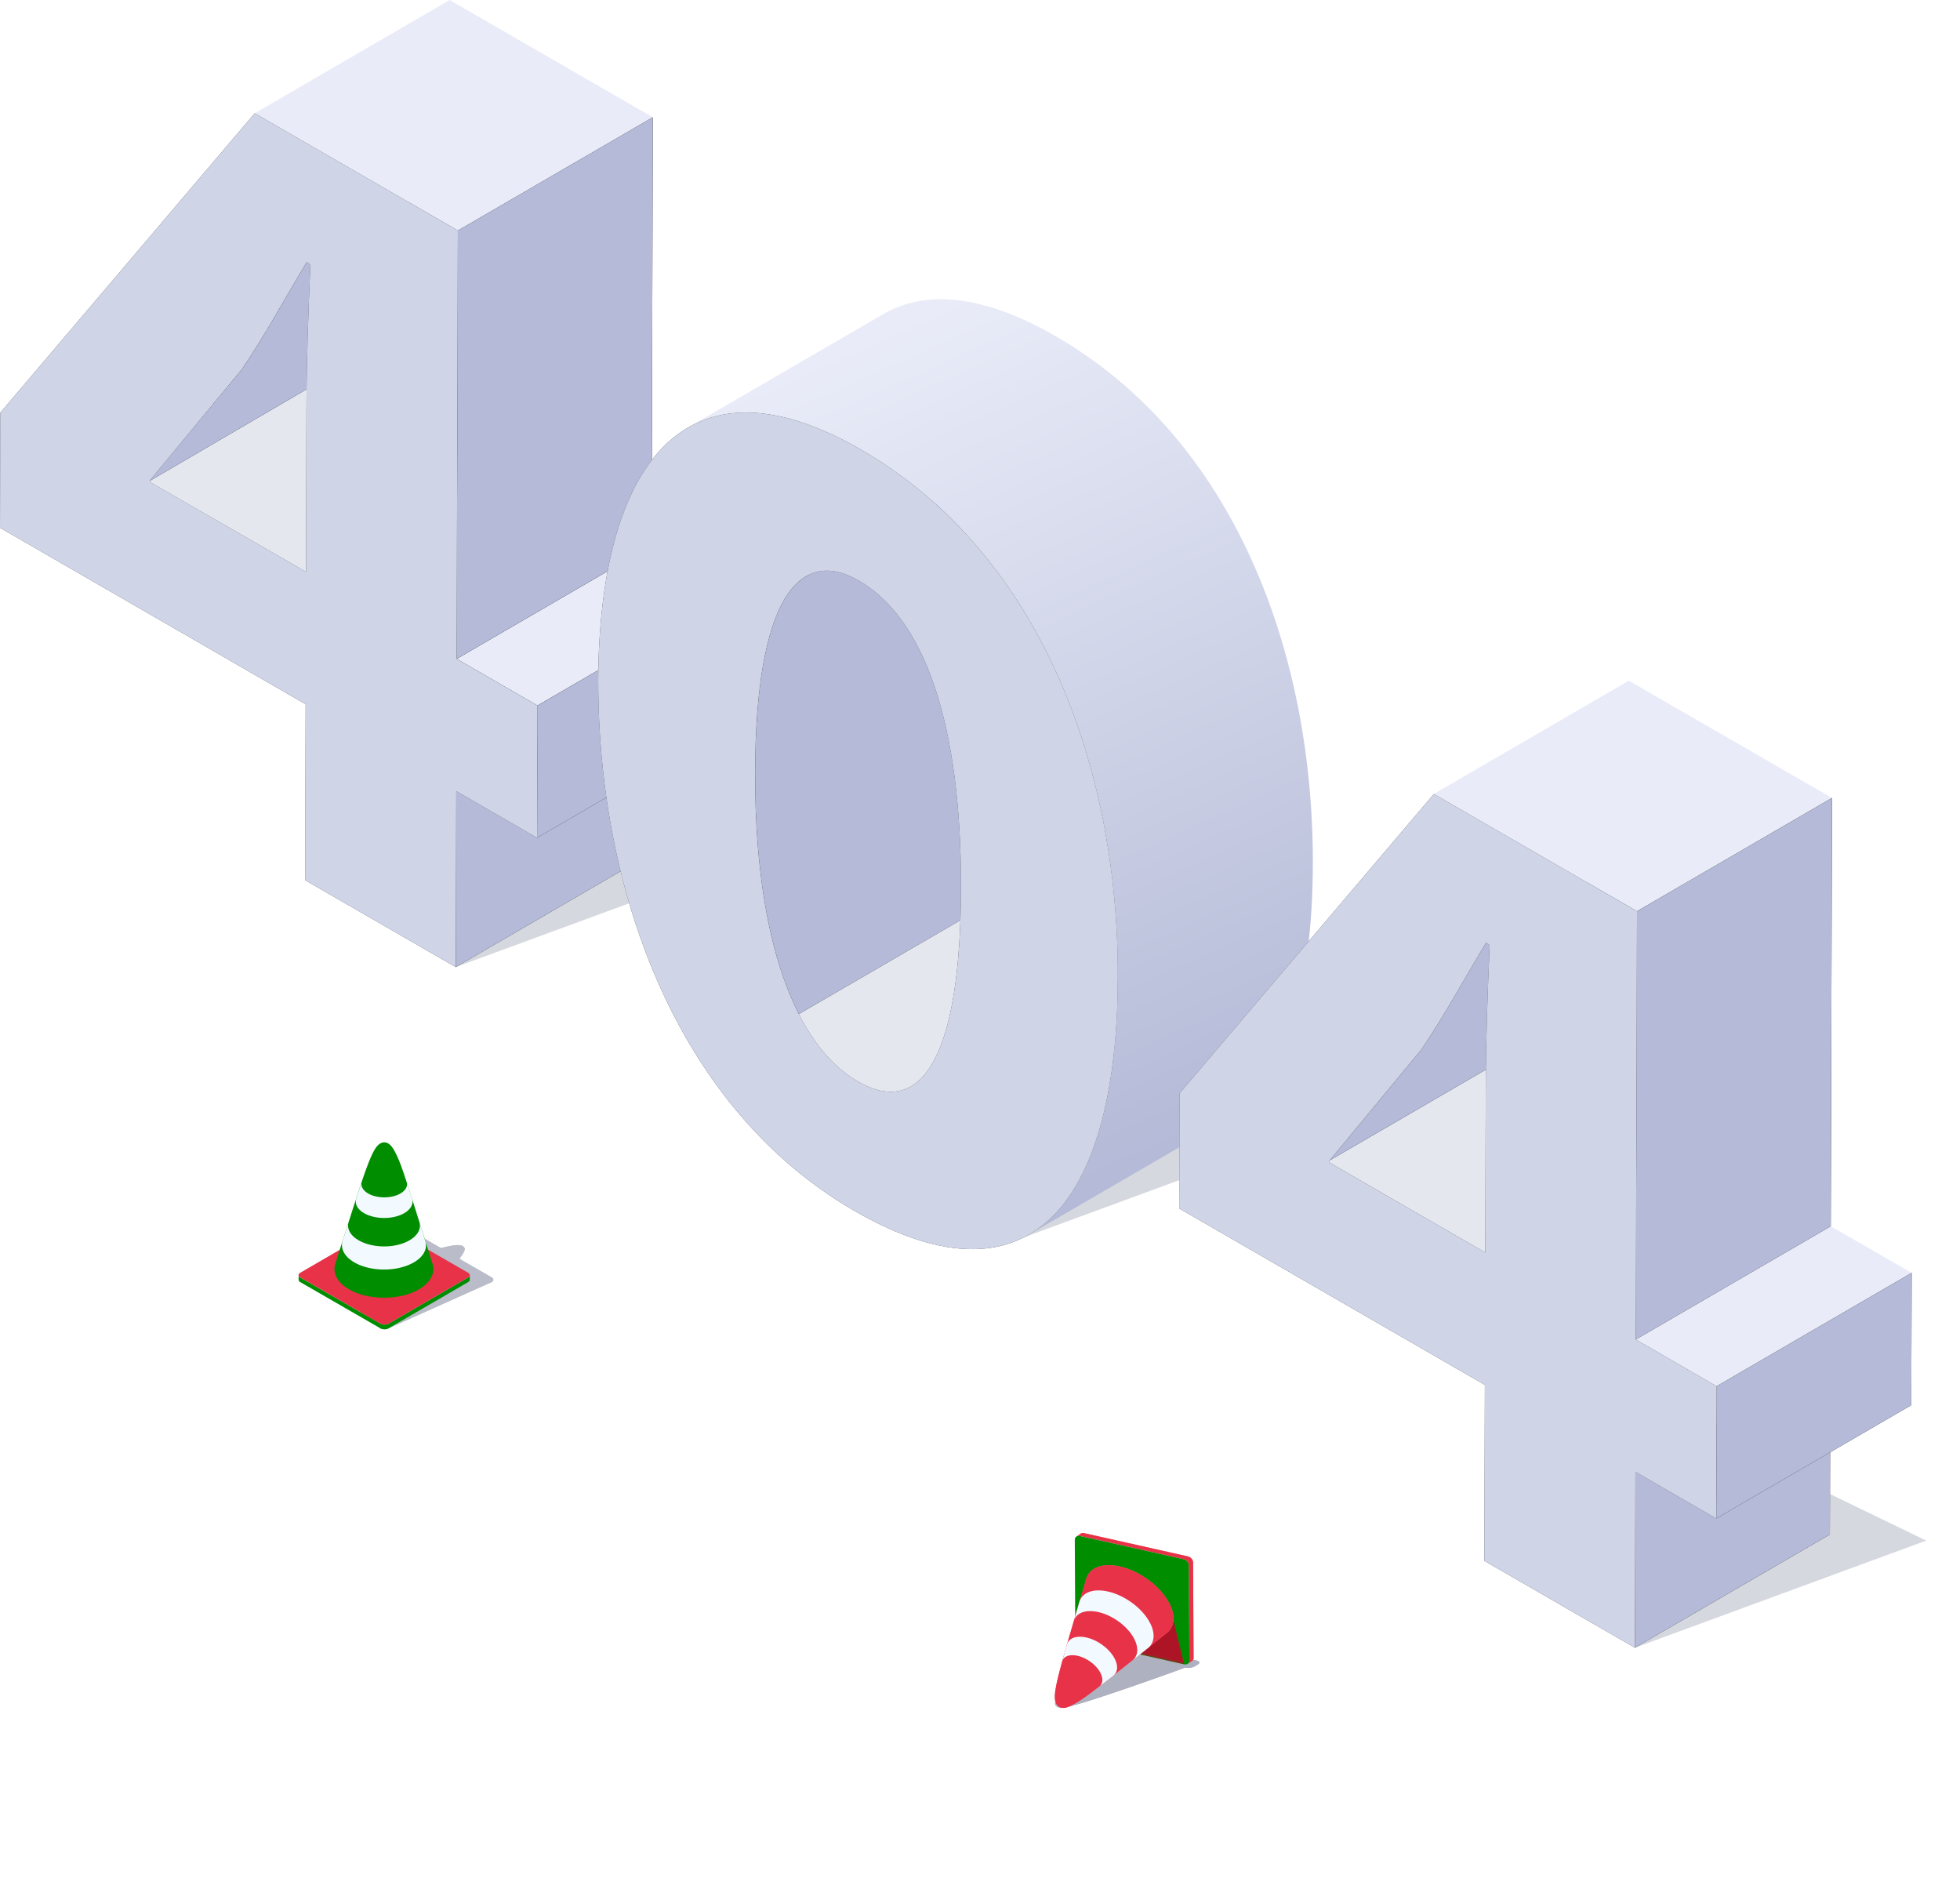 <svg xmlns="http://www.w3.org/2000/svg" width="812" height="778" fill="none"><g opacity=".2" filter="url(#a)"><path d="M677.317 682.523L798 638.141l-91.916-44.473-28.767 88.855z" fill="#343B61"/></g><g opacity=".2" filter="url(#b)"><path d="M188.807 400.583l120.683-44.382-91.939-44.474-28.744 88.856z" fill="#343B61"/></g><g opacity=".2" filter="url(#c)"><path d="M414.472 516.086l120.683-44.382-91.939-44.474-28.744 88.856z" fill="#343B61"/></g><path d="M62.301 198.745l80.777-46.925-.321.756-80.776 46.925.32-.756z" fill="#E6E6E6"/><path d="M61.5 199l79-50.5 67.057 41.469-80.776 46.925L61.501 199z" fill="#E5E7EF"/><path d="M189.013 327.697l80.777-46.925-.207 72.885-80.776 46.926.206-72.886z" fill="#141617"/><path d="M189.013 327.697l80.777-46.925-.207 72.885-80.776 46.926.206-72.886z" fill="#B4BAD7"/><path d="M189.174 272.913l80.776-46.925 33.489 19.338-80.777 46.925-33.488-19.338z" fill="#E6ECFF"/><path d="M189.174 272.913l80.776-46.925 33.489 19.338-80.777 46.925-33.488-19.338z" fill="#474E53"/><path d="M189.174 272.913l80.776-46.925 33.489 19.338-80.777 46.925-33.488-19.338z" fill="#E9ECF8"/><path d="M222.663 292.251l80.776-46.925-.16 54.784-80.777 46.903.161-54.762z" fill="#141617"/><path d="M222.663 292.251l80.776-46.925-.16 54.784-80.777 46.903.161-54.762z" fill="#B4BAD7"/><path d="M207.832 61.635c-9.329 15.558-17.122 30.016-26.773 44.29l-37.981 45.917L61.5 199.5l38.783-46.649c9.65-14.275 17.443-28.733 26.773-44.291l80.776-46.925z" fill="#B3C9FF"/><path d="M207.832 61.635c-9.329 15.558-17.122 30.016-26.773 44.29l-37.981 45.917L61.5 199.5l38.783-46.649c9.65-14.275 17.443-28.733 26.773-44.291l80.776-46.925z" fill="#141617"/><path d="M207.832 61.635c-9.329 15.558-17.122 30.016-26.773 44.29l-37.981 45.917L61.5 199.5l38.783-46.649c9.65-14.275 17.443-28.733 26.773-44.291l80.776-46.925z" fill="#B4BAD7"/><path d="M105.509 46.925L186.286 0l84.168 48.575L189.678 95.5l-84.169-48.575z" fill="#E9ECF8"/><path d="M189.678 95.5l80.776-46.925-.504 177.413-80.776 46.925.504-177.413z" fill="#141617"/><path d="M189.678 95.5l80.776-46.925-.504 177.413-80.776 46.925.504-177.413z" fill="#B4BAD7"/><path d="M189.174 272.913l33.488 19.338-.16 54.785-33.489-19.339-.206 72.886-62.393-35.996.206-72.886L0 218.61l.138-47.681L105.509 46.925 189.678 95.5l-.504 177.413zm-62.21-105.146c.046-19.018.756-37.898 1.627-58.199l-1.558-.985c-9.329 15.558-17.123 29.993-26.773 44.29l-37.959 45.872-.32.756 64.8 37.393.183-69.127z" fill="#3A4045"/><path d="M189.174 272.913l33.488 19.338-.16 54.785-33.489-19.339-.206 72.886-62.393-35.996.206-72.886L0 218.61l.138-47.681L105.509 46.925 189.678 95.5l-.504 177.413zm-62.21-105.146c.046-19.018.756-37.898 1.627-58.199l-1.558-.985c-9.329 15.558-17.123 29.993-26.773 44.29l-37.959 45.872-.32.756 64.8 37.393.183-69.127z" fill="#D0D4E7"/><path d="M458.253 403.057l-80.777 46.925c-6.166 3.598-13.592 2.887-22.119-2.039-9.444-5.453-17.719-14.779-24.389-27.907l80.776-46.926c6.671 13.129 14.945 22.455 24.366 27.908 8.55 4.926 15.977 5.636 22.143 2.039z" fill="#E5E7EF"/><path d="M393.613 272.936c-.137 44.107 6.648 77.697 18.131 100.174l-80.776 46.926c-11.484-22.478-18.269-56.068-18.131-100.175.137-47.796 8.252-73.687 21.111-81.157l80.776-46.925c-12.859 7.47-20.973 33.361-21.111 81.157z" fill="#141617"/><path d="M393.613 272.936c-.137 44.107 6.648 77.697 18.131 100.174l-80.776 46.926c-11.484-22.478-18.269-56.068-18.131-100.175.137-47.796 8.252-73.687 21.111-81.157l80.776-46.925c-12.859 7.47-20.973 33.361-21.111 81.157z" fill="#B4BAD7"/><path d="M437.394 139.286c-30.28-17.482-54.073-19.292-71.585-9.119l-80.776 46.925c17.512-10.173 41.305-8.363 71.585 9.119 74.129 42.778 106.746 131.359 106.494 218.702-.137 52.401-11.69 91.88-36.72 106.43l80.776-46.926c25.031-14.549 36.583-54.028 36.721-106.429.252-87.343-32.366-175.924-106.495-218.702z" fill="url(#d)"/><path d="M356.617 186.211c74.13 42.778 106.747 131.359 106.495 218.702-.252 88.787-33.191 140.455-109.108 96.646-72.318-41.747-106.082-130.213-106.173-219.298.275-88.924 35.528-138.323 108.786-96.05zm-1.283 261.709c26.795 15.466 42.589-10.7 42.795-79.828.183-68.325-15.06-111.859-42.36-127.6-24.87-14.367-42.749 8.248-42.955 79.369-.183 69.838 16.893 113.281 42.52 128.059z" fill="#3A4045"/><path d="M356.617 186.211c74.13 42.778 106.747 131.359 106.495 218.702-.252 88.787-33.191 140.455-109.108 96.646-72.318-41.747-106.082-130.213-106.173-219.298.275-88.924 35.528-138.323 108.786-96.05zm-1.283 261.709c26.795 15.466 42.589-10.7 42.795-79.828.183-68.325-15.06-111.859-42.36-127.6-24.87-14.367-42.749 8.248-42.955 79.369-.183 69.838 16.893 113.281 42.52 128.059z" fill="#D0D4E7"/><path d="M550.811 480.685l80.777-46.925-.321.756-80.777 46.925.321-.756z" fill="#E6E6E6"/><path d="M548.5 481l81-52 66.59 42.933-80.777 46.925L548.5 481z" fill="#E5E7EF"/><path d="M677.523 609.638l80.776-46.925-.206 72.885-80.776 46.925.206-72.885z" fill="#141617"/><path d="M677.523 609.638l80.776-46.925-.206 72.885-80.776 46.925.206-72.885z" fill="#B4BAD7"/><path d="M677.683 554.854l80.777-46.925 33.512 19.315-80.777 46.925-33.512-19.315z" fill="#E9ECF8"/><path d="M711.195 574.169l80.777-46.925-.161 54.784-80.776 46.925.16-54.784z" fill="#141617"/><path d="M711.195 574.169l80.777-46.925-.161 54.784-80.776 46.925.16-54.784z" fill="#B4BAD7"/><path d="M615.588 390.501c-9.352 15.558-17.145 29.993-26.795 44.267l-37.982 45.895 80.777-46.926 37.981-45.894c9.65-14.297 17.444-28.732 26.796-44.267l-80.777 46.925z" fill="#B3C9FF"/><path d="M615.588 390.501c-9.352 15.558-17.145 29.993-26.795 44.267l-37.982 45.895 80.777-46.926 37.981-45.894c9.65-14.297 17.444-28.732 26.796-44.267l-80.777 46.925z" fill="#141617"/><path d="M615.588 390.501c-9.352 15.558-17.145 29.993-26.795 44.267l-37.982 45.895 80.777-46.926 37.981-45.894c9.65-14.297 17.444-28.732 26.796-44.267l-80.777 46.925z" fill="#B4BAD7"/><path d="M594.019 328.866l80.776-46.925 84.169 48.575-80.776 46.925-84.169-48.575z" fill="#E9ECF8"/><path d="M678.188 377.441l80.776-46.925-.504 177.413-80.777 46.925.505-177.413z" fill="#141617"/><path d="M678.188 377.441l80.776-46.925-.504 177.413-80.777 46.925.505-177.413z" fill="#B4BAD7"/><path d="M677.683 554.854l33.489 19.338-.16 54.784-33.489-19.338-.206 72.885-62.371-35.996.207-72.885-126.62-73.068.137-47.682 105.349-124.003 84.169 48.575-.505 177.39zm-62.164-105.147c.046-19.017.757-37.897 1.628-58.221l-1.536-.985c-9.352 15.558-17.145 29.993-26.795 44.267l-37.982 45.894-.321.757 64.823 37.416.183-69.128z" fill="#3A4045"/><path d="M677.683 554.854l33.489 19.338-.16 54.784-33.489-19.338-.206 72.885-62.371-35.996.207-72.885-126.62-73.068.137-47.682 105.349-124.003 84.169 48.575-.505 177.39zm-62.164-105.147c.046-19.017.757-37.897 1.628-58.221l-1.536-.985c-9.352 15.558-17.145 29.993-26.795 44.267l-37.982 45.894-.321.757 64.823 37.416.183-69.128z" fill="#D0D4E7"/><g filter="url(#e)" fill-rule="evenodd" clip-rule="evenodd" opacity=".34"><path d="M203.683 531.048c.94-.527.917-1.398 0-1.925l-13.374-7.714c1.602-2.093 2.407-3.579 2.166-4.384-.092-.321-.276-.55-.642-.802-.367-.229-.757-.344-1.261-.435-1.41-.227-3.808.147-7.932 1.199l-12.17-7.019c-.917-.527-2.43-.527-3.347 0l-32.985 19.155c-.916.527-.893 1.398.023 1.925l23.449 19.155c.94.527 2.43.527 3.347 0l42.726-19.155z" fill="#DAE4FF"/><path d="M203.683 531.048c.94-.527.917-1.398 0-1.925l-13.374-7.714c1.602-2.093 2.407-3.579 2.166-4.384-.092-.321-.276-.55-.642-.802-.367-.229-.757-.344-1.261-.435-1.41-.227-3.808.147-7.932 1.199l-12.17-7.019c-.917-.527-2.43-.527-3.347 0l-32.985 19.155c-.916.527-.893 1.398.023 1.925l23.449 19.155c.94.527 2.43.527 3.347 0l42.726-19.155z" fill="#181B1D"/><path d="M203.683 531.048c.94-.527.917-1.398 0-1.925l-13.374-7.714c1.602-2.093 2.407-3.579 2.166-4.384-.092-.321-.276-.55-.642-.802-.367-.229-.757-.344-1.261-.435-1.41-.227-3.808.147-7.932 1.199l-12.17-7.019c-.917-.527-2.43-.527-3.347 0l-32.985 19.155c-.916.527-.893 1.398.023 1.925l23.449 19.155c.94.527 2.43.527 3.347 0l42.726-19.155z" fill="#343B61"/></g><path d="M194.629 528.183v1.925c0 .344-.229.687-.687.962l-32.985 19.155c-.917.527-2.407.527-3.347 0l-33.213-19.155c-.459-.275-.711-.618-.688-.985v-1.925c0 .344.229.711.711.986l33.213 19.155c.917.527 2.43.527 3.347 0l32.984-19.155c.436-.275.665-.619.665-.963z" fill="#008D00"/><path d="M193.942 527.198c.916.527.939 1.398 0 1.925l-32.985 19.155c-.917.527-2.407.527-3.347 0l-33.213-19.155c-.917-.527-.94-1.398-.023-1.925l32.984-19.155c.917-.527 2.43-.527 3.347 0l33.237 19.155z" fill="#E73248"/><path d="M173.312 534.209c-8.114 4.56-21.088 4.423-28.95-.297-4.814-2.864-6.625-6.783-5.456-10.449 1.284-4.032 2.476-7.744 3.576-11.181 2.934-9.188 4.882-15.283 6.556-20.369 2.177-6.53 3.209-9.188 3.553-10.059 1.948-4.995 3.346-7.309 4.951-8.226.596-.298 1.146-.481 1.811-.435.71.046 1.26.275 1.856.687 2.865 2.017 5.708 11.09 7.037 15.077 1.788 5.339 4.401 13.725 7.45 23.417 1.077 3.437 2.223 7.148 3.507 11.204 1.169 3.758-.802 7.767-5.891 10.631z" fill="#008D00"/><path d="M170.332 495.327l.367 1.145c.688 2.154-.436 4.468-3.37 6.118-4.653 2.612-12.102 2.543-16.618-.16-2.773-1.65-3.805-3.919-3.117-6.027l.366-1.145a851.206 851.206 0 011.949-5.843c-.573 1.696.252 3.529 2.498 4.881 3.645 2.176 9.605 2.222 13.364.137 2.361-1.329 3.278-3.208 2.682-4.949.55 1.741 1.306 4.078 1.879 5.843zm.871 27.701c-6.899 3.872-17.925 3.758-24.618-.252-4.08-2.452-5.616-5.774-4.63-8.867.183-.55.344-1.1.527-1.627.596-1.856 1.398-4.353 1.971-6.209-.848 2.658.459 5.499 3.966 7.584 5.73 3.414 15.151 3.528 21.042.206 3.691-2.085 5.135-4.995 4.264-7.722a493.344 493.344 0 011.948 6.233c.16.527.344 1.077.504 1.626 1.032 3.208-.642 6.622-4.974 9.028z" fill="#F3FAFF"/><g opacity=".4" filter="url(#f)" fill-rule="evenodd" clip-rule="evenodd"><path d="M496.272 689.435c.963-.573.779-1.283-.435-1.581l-13.454-3.303c-4.285-2.795-9.389-5.613-13.342-6.252-4.019-.649-7.286-.344-9.358.678l-7.237-1.777c-1.192-.298-2.98-.069-3.943.504l-1.398.825c-.963.572-.78 1.283.435 1.581l8.658 2.125c-1.6 1.755-3.138 3.43-4.598 5.021-9.074 9.884-15.14 16.491-14.466 18.699.114.39.344.664.779.962.413.275.894.413 1.49.527 4.057.665 51.528-16.68 51.528-16.68 1.215.298 2.98.069 3.943-.504l1.398-.825z" fill="#DAE4FF"/><path d="M496.272 689.435c.963-.573.779-1.283-.435-1.581l-13.454-3.303c-4.285-2.795-9.389-5.613-13.342-6.252-4.019-.649-7.286-.344-9.358.678l-7.237-1.777c-1.192-.298-2.98-.069-3.943.504l-1.398.825c-.963.572-.78 1.283.435 1.581l8.658 2.125c-1.6 1.755-3.138 3.43-4.598 5.021-9.074 9.884-15.14 16.491-14.466 18.699.114.39.344.664.779.962.413.275.894.413 1.49.527 4.057.665 51.528-16.68 51.528-16.68 1.215.298 2.98.069 3.943-.504l1.398-.825z" fill="#181B1D"/><path d="M496.272 689.435c.963-.573.779-1.283-.435-1.581l-13.454-3.303c-4.285-2.795-9.389-5.613-13.342-6.252-4.019-.649-7.286-.344-9.358.678l-7.237-1.777c-1.192-.298-2.98-.069-3.943.504l-1.398.825c-.963.572-.78 1.283.435 1.581l8.658 2.125c-1.6 1.755-3.138 3.43-4.598 5.021-9.074 9.884-15.14 16.491-14.466 18.699.114.39.344.664.779.962.413.275.894.413 1.49.527 4.057.665 51.528-16.68 51.528-16.68 1.215.298 2.98.069 3.943-.504l1.398-.825z" fill="#343B61"/></g><path d="M445.982 636.438c.298-.206.687-.298 1.123-.275.114 0 .252.023.367.046l42.886 9.623c1.192.275 2.178 1.375 2.178 2.475l.206 39.547c0 .138-.023.275-.046.412a1.425 1.425 0 01-.366.688c-.069.069-.161.137-.253.206l1.743-1.146c.412-.275.664-.733.664-1.306l-.206-39.547c0-1.1-.986-2.2-2.178-2.475l-42.909-9.623c-.573-.137-1.123-.046-1.513.229l-1.696 1.146z" fill="#FF7887"/><path d="M445.982 636.438c.298-.206.687-.298 1.123-.275.114 0 .252.023.367.046l42.886 9.623c1.192.275 2.178 1.375 2.178 2.475l.206 39.547c0 .138-.023.275-.046.412a1.425 1.425 0 01-.366.688c-.069.069-.161.137-.253.206l1.743-1.146c.412-.275.664-.733.664-1.306l-.206-39.547c0-1.1-.986-2.2-2.178-2.475l-42.909-9.623c-.573-.137-1.123-.046-1.513.229l-1.696 1.146z" fill="#E73248"/><path d="M490.588 689.389c.71.161 1.352-.023 1.742-.435.252-.275.412-.642.412-1.077l-.206-39.547c0-1.1-.986-2.223-2.178-2.475l-42.909-9.623c-.573-.138-1.123-.046-1.513.229-.413.275-.665.733-.665 1.283l.206 39.547c0 1.1.986 2.223 2.178 2.475l42.933 9.623z" fill="#008D00"/><mask id="a" style="mask-type:alpha" maskUnits="userSpaceOnUse" x="445" y="636" width="48" height="54"><path d="M490.587 689.389c.711.161 1.353-.023 1.742-.435.253-.275.413-.642.413-1.077l-.206-39.547c0-1.1-.986-2.223-2.178-2.475l-42.909-9.623c-.573-.138-1.124-.046-1.513.229-.413.275-.665.733-.665 1.283l.206 39.547c0 1.1.986 2.223 2.178 2.475l42.932 9.623z" fill="#008D00"/></mask><g filter="url(#h)" mask="url(#a)"><path d="M486.164 671.242l4.424 18.147-25.994-5.843 13.318-16.909 8.252 4.605z" fill="#AD1527"/></g><path d="M475.597 682.653c-.459.366-.894.71-1.33 1.054.436-.344.894-.688 1.33-1.054z" fill="#4D4D4D"/><path d="M475.597 682.653c-.436.343-.894.71-1.33 1.054.436-.321.871-.688 1.33-1.054zm-28.423-19.086c-.161.549-.321 1.099-.482 1.626.161-.527.321-1.077.482-1.626z" fill="#4D4D4D"/><path d="M447.174 663.567l-.482 1.649c.161-.573.321-1.122.482-1.649z" fill="#4D4D4D"/><path d="M484.536 664.323c-4.172-8.318-14.991-15.466-24.159-15.97-5.593-.321-9.284 1.924-10.361 5.59-1.192 4.056-2.292 7.813-3.301 11.25-2.728 9.257-4.538 15.375-5.982 20.53-1.857 6.622-2.499 9.417-2.705 10.311-1.192 5.224-1.33 7.905-.505 9.577.321.573.665 1.031 1.261 1.375.619.367 1.192.481 1.903.458 3.484-.068 10.956-6.003 14.28-8.546 4.47-3.414 11.346-8.89 19.277-15.237 2.82-2.245 5.868-4.674 9.169-7.309 3.117-2.406 3.736-6.828 1.123-12.029z" fill="#FA6E7D"/><path d="M484.536 664.323c-4.172-8.318-14.991-15.466-24.159-15.97-5.593-.321-9.284 1.924-10.361 5.59-1.192 4.056-2.292 7.813-3.301 11.25-2.728 9.257-4.538 15.375-5.982 20.53-1.857 6.622-2.499 9.417-2.705 10.311-1.192 5.224-1.33 7.905-.505 9.577.321.573.665 1.031 1.261 1.375.619.367 1.192.481 1.903.458 3.484-.068 10.956-6.003 14.28-8.546 4.47-3.414 11.346-8.89 19.277-15.237 2.82-2.245 5.868-4.674 9.169-7.309 3.117-2.406 3.736-6.828 1.123-12.029z" fill="#E73248"/><path d="M460.262 694.842l.94-.733c1.788-1.398 2.154-3.964.642-6.965-2.384-4.766-8.596-8.89-13.868-9.165-3.232-.184-5.341 1.122-5.96 3.23l-.344 1.146c-.504 1.764-1.169 4.147-1.673 5.911.481-1.741 2.178-2.795 4.791-2.635 4.217.23 9.214 3.529 11.14 7.378 1.215 2.429.917 4.491-.55 5.614a698.96 698.96 0 004.882-3.781zm16.252-22.454c-3.553-7.057-12.745-13.152-20.538-13.587-4.768-.275-7.886 1.627-8.802 4.743l-.482 1.649-1.833 6.256c.779-2.681 3.461-4.308 7.541-4.079 6.67.367 14.532 5.568 17.558 11.617 1.902 3.78 1.444 7.011-.802 8.798a821.145 821.145 0 005.111-4.078c.436-.344.871-.711 1.33-1.054 2.613-2.085 3.14-5.843.917-10.265z" fill="#F3FAFF"/><defs><filter id="a" x="663.317" y="579.668" width="148.683" height="116.855" filterUnits="userSpaceOnUse" color-interpolation-filters="sRGB"><feFlood flood-opacity="0" result="BackgroundImageFix"/><feBlend in="SourceGraphic" in2="BackgroundImageFix" result="shape"/><feGaussianBlur stdDeviation="7" result="effect1_foregroundBlur_2_156448"/></filter><filter id="b" x="174.807" y="297.727" width="148.683" height="116.855" filterUnits="userSpaceOnUse" color-interpolation-filters="sRGB"><feFlood flood-opacity="0" result="BackgroundImageFix"/><feBlend in="SourceGraphic" in2="BackgroundImageFix" result="shape"/><feGaussianBlur stdDeviation="7" result="effect1_foregroundBlur_2_156448"/></filter><filter id="c" x="400.472" y="413.23" width="148.683" height="116.855" filterUnits="userSpaceOnUse" color-interpolation-filters="sRGB"><feFlood flood-opacity="0" result="BackgroundImageFix"/><feBlend in="SourceGraphic" in2="BackgroundImageFix" result="shape"/><feGaussianBlur stdDeviation="7" result="effect1_foregroundBlur_2_156448"/></filter><filter id="e" x="119.462" y="495.573" width="98.917" height="69.025" filterUnits="userSpaceOnUse" color-interpolation-filters="sRGB"><feFlood flood-opacity="0" result="BackgroundImageFix"/><feBlend in="SourceGraphic" in2="BackgroundImageFix" result="shape"/><feGaussianBlur stdDeviation="7" result="effect1_foregroundBlur_2_156448"/></filter><filter id="f" x="423.083" y="663.069" width="87.805" height="58.394" filterUnits="userSpaceOnUse" color-interpolation-filters="sRGB"><feFlood flood-opacity="0" result="BackgroundImageFix"/><feBlend in="SourceGraphic" in2="BackgroundImageFix" result="shape"/><feGaussianBlur stdDeviation="7" result="effect1_foregroundBlur_2_156448"/></filter><filter id="h" x="460.594" y="662.637" width="33.993" height="30.752" filterUnits="userSpaceOnUse" color-interpolation-filters="sRGB"><feFlood flood-opacity="0" result="BackgroundImageFix"/><feBlend in="SourceGraphic" in2="BackgroundImageFix" result="shape"/><feGaussianBlur stdDeviation="2" result="effect1_foregroundBlur_2_156448"/></filter><linearGradient id="d" x1="366.098" y1="135.063" x2="513.846" y2="463.905" gradientUnits="userSpaceOnUse"><stop stop-color="#E9ECF8"/><stop offset="1" stop-color="#B4BAD7"/></linearGradient></defs></svg>